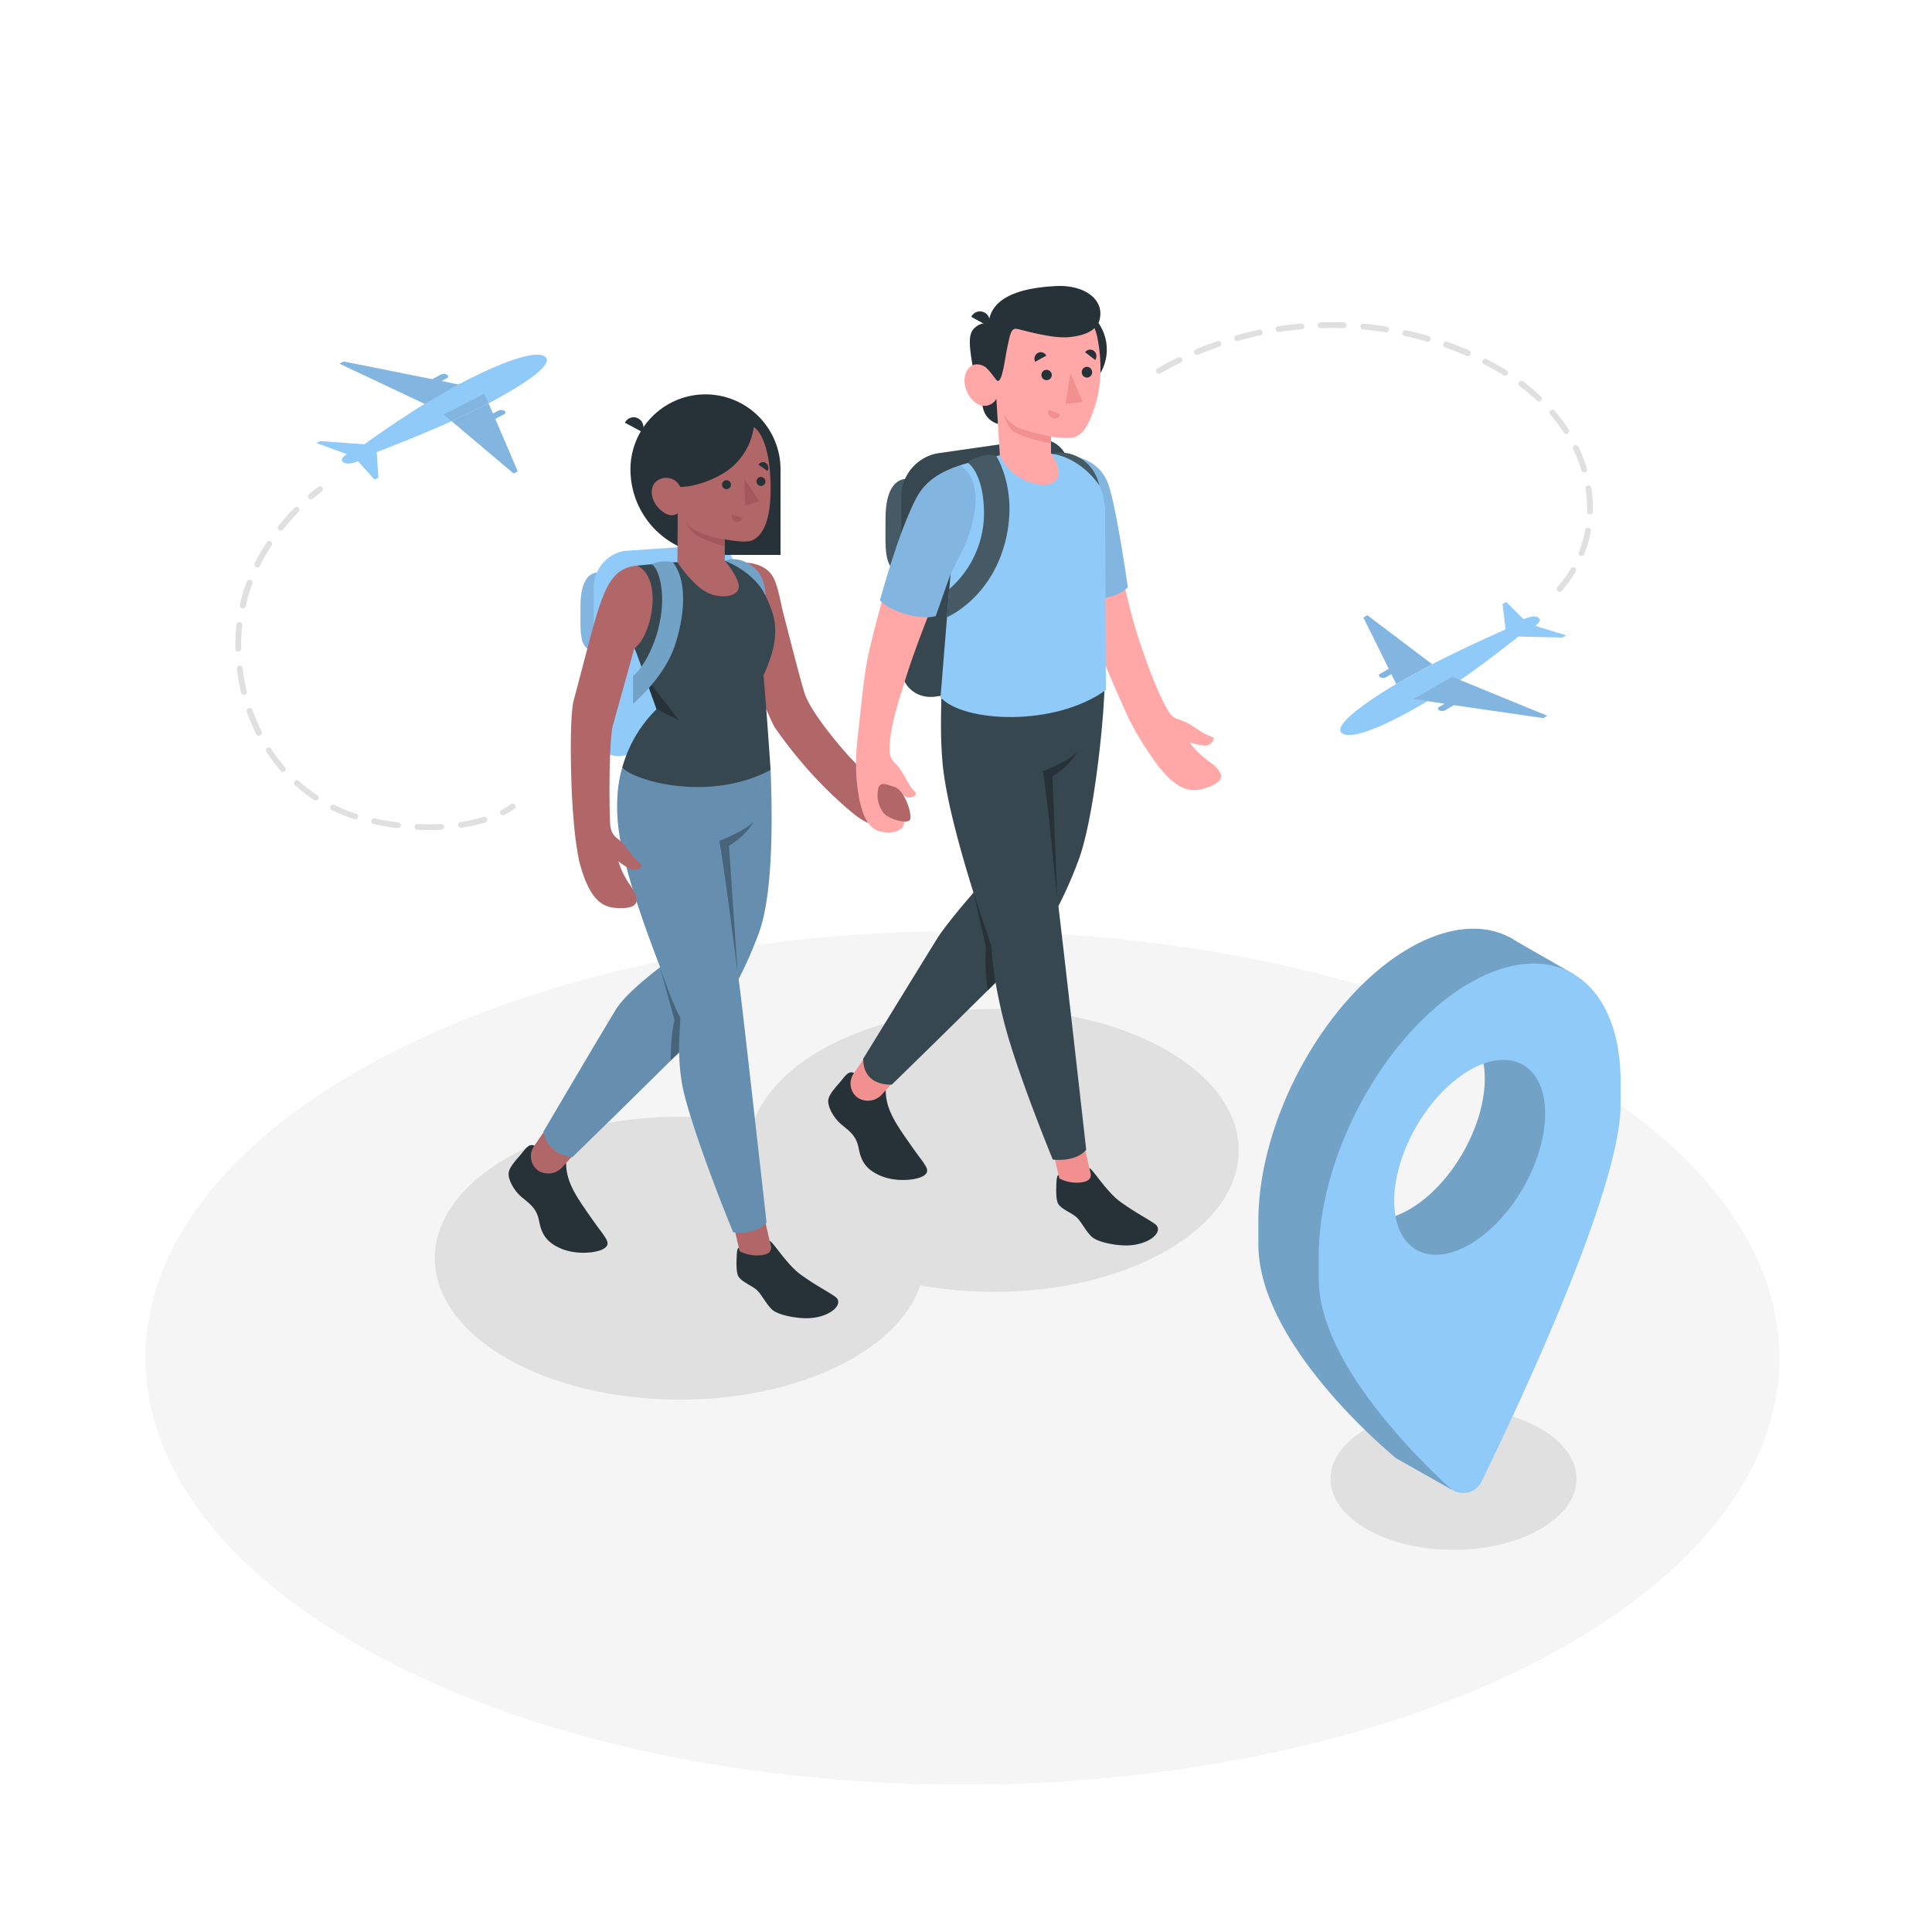 <svg xmlns="http://www.w3.org/2000/svg" viewBox="0 0 500 500"><g id="freepik--Floor--inject-1--inject-112"><path id="freepik--floor--inject-1--inject-112" d="M99.57,429.52c82.55,43.13,216.4,43.13,299,0s82.56-113,0-156.18-216.41-43.13-299,0S17,386.39,99.57,429.52Z" style="fill:#f5f5f5"></path></g><g id="freepik--Shadows--inject-1--inject-112"><ellipse id="freepik--Shadow--inject-1--inject-112" cx="257.17" cy="297.72" rx="63.41" ry="36.61" style="fill:#e0e0e0"></ellipse><ellipse id="freepik--shadow--inject-1--inject-112" cx="376.17" cy="382.72" rx="31.83" ry="18.38" style="fill:#e0e0e0"></ellipse><ellipse id="freepik--shadow--inject-1--inject-112" cx="175.93" cy="325.62" rx="63.41" ry="36.61" style="fill:#e0e0e0"></ellipse></g><g id="freepik--Characters--inject-1--inject-112"><path d="M154.91,148.13c-2.47,0-4.68,2.22-4.68,8.62s-.5,11.52,3.42,11.52Z" style="fill:#90CAF9"></path><path d="M154.91,148.13c-2.47,0-4.68,2.22-4.68,8.62s-.5,11.52,3.42,11.52Z" style="opacity:0.1"></path><path d="M161.44,195.52l20.92-1.44a9.69,9.69,0,0,0,7.79-9.16V147.57c0-4.31-2.58-6.56-7.79-6.42l-20.92,1.44a9.69,9.69,0,0,0-7.79,9.16v37.36A6.35,6.35,0,0,0,161.44,195.52Z" style="fill:#90CAF9"></path><path d="M208.5,180.18c2.21,5.28,9.19,13.27,10.91,15.23,1.27,1.45,4.33,4.24,5.31,5.89,1.52,2.54,8.66,8.6,6.64,10.73-3.63,3.82-8.69,0-10.63-1.57a102.34,102.34,0,0,1-8.1-7.48,115.73,115.73,0,0,1-12-14.55c-1.51-2.16-9.86-22.84-10.08-27.88-.08-1.91-.37-14.1,2.09-15,4.93.34,7,2.37,8,5s1.46,5.81,2.16,8.47C204.28,164.68,207.7,178.3,208.5,180.18Z" style="fill:#b16668"></path><path d="M138.29,296.52c-1.53-.79-2.51,1.16-3.9,2.72-1,1.1-2.49,2.83-2.72,4.08-.33,1.85,1.33,4.75,3.18,6.36s4,2.75,4.65,6.26,2,5.61,5.68,7.18c4,1.72,9.34,1.17,11.15,0,2.15-1.39.19-2.91-2.82-7.22-3.93-5.62-7-9.64-7-14.88Z" style="fill:#263238"></path><path d="M141.43,291.92l-3.23,4.73a4.55,4.55,0,0,0,1.09,6.3l.1.06a4.87,4.87,0,0,0,6.18-1l5-5.49Z" style="fill:#b16668"></path><rect x="190.95" y="315.36" width="8.18" height="11.92" transform="translate(456.46 591.42) rotate(167.19)" style="fill:#b16668"></rect><path d="M199.45,322.29l-.26-1.14c.84.16,4.43,6.11,8,8.69,3.89,2.83,7.27,4.51,9,5.78,2.33,1.71-1,5.2-6.77,5.52-2.84.15-8-.71-9.61-2.23s-2.75-4-4-5.1-3.82-2.05-4.69-3.44c-.48-.77-.55-2.66-.5-4.29s.1-3.14.61-3.12l.2.87a9.89,9.89,0,0,0,4.85,1.07C197.61,324.84,200.12,324.53,199.45,322.29Z" style="fill:#263238"></path><path d="M199.43,199.25c.21,6,1.27,30.91-3.13,42.44a107.69,107.69,0,0,1-9.15,18.82c-1.31,2.24-39.06,39-39.06,39s-6.4-.47-7.42-6.68c0,0,15.47-26.3,18.81-31.69s15.22-13.66,15.22-13.66L173.62,194Z" style="fill:#90CAF9"></path><path d="M199.43,199.25c.21,6,1.27,30.91-3.13,42.44a107.69,107.69,0,0,1-9.15,18.82c-1.31,2.24-39.06,39-39.06,39s-6.4-.47-7.42-6.68c0,0,15.47-26.3,18.81-31.69s15.22-13.66,15.22-13.66L173.62,194Z" style="opacity:0.3"></path><path d="M186.13,217.65a50.78,50.78,0,0,0,7.3-8.4c6.1-8.43,5.16-15.92,5.16-15.92h-2.5l-33,.68c-3.27,5.36-4,13.5-2.88,21.42,2.29,16.44,15.92,47.81,15.92,47.81-.2,2.25-1.15,11.71,1,20.09,3.38,13.22,12.61,35.59,12.61,35.59s5.77.82,8.64-2.52c0,0-5.1-45.42-6.48-57.06C190.4,246.74,186.13,217.65,186.13,217.65Z" style="fill:#90CAF9"></path><path d="M186.13,217.65a50.78,50.78,0,0,0,7.3-8.4c6.1-8.43,5.16-15.92,5.16-15.92h-2.5l-33,.68c-3.27,5.36-4,13.5-2.88,21.42,2.29,16.44,15.92,47.81,15.92,47.81-.2,2.25-1.15,11.71,1,20.09,3.38,13.22,12.61,35.59,12.61,35.59s5.77.82,8.64-2.52c0,0-5.1-45.42-6.48-57.06C190.4,246.74,186.13,217.65,186.13,217.65Z" style="opacity:0.3"></path><path d="M190.88,251.63s-3.84-30.24-4.75-34c0,0,6.78-2.58,8.87-5,0,0-1.49,3.31-6.34,6.26Z" style="opacity:0.3"></path><path d="M174.58,264c-1.06,3.94-1,10.44-1,10.44l2.14-1.86c-.06-1.57.36-9.32.36-9.32-1.65-2.25-5.27-12.93-5.27-12.93Z" style="opacity:0.3"></path><path d="M197.58,174.79c.52,4.78,1.85,24.46,1.85,24.46-15.79,8.43-35.37,2.85-38.37-.63a33.54,33.54,0,0,1,8.86-15.09l-5.11-14.27s-.61-1.46-.6-1.48c.34-.58,7.48-8.63.7-21.41l9.22-.84,13.49-.39c2.94.17,5,.45,5,.45,1.89,1.76,4.86,6.61,6.78,11.53C200.67,160.3,202,165.38,197.58,174.79Z" style="fill:#37474f"></path><polygon points="166.87 175.01 175.75 186.41 169.93 183.53 166.87 175.01" style="fill:#263238"></polygon><path d="M148.46,212.14a87.47,87.47,0,0,0,1.42,10.69c2.37,9.13,5.4,11.87,9.45,12.14,6.45.43,6.49-2,3.59-6.14a20.89,20.89,0,0,1-2.88-5.94,15.9,15.9,0,0,0,3.1,2,2.23,2.23,0,0,0,2.91-.79c.21-.44-.91-.87-2.14-2.38-1.58-1.93-2.39-3.46-4.56-5.06A4.5,4.5,0,0,1,158,214c-.33-1.3-.55-22,.62-26.3l5.55-19.92c4.51-3.1,7.57-18.15.7-21.41-8.7.95-9.38,8.87-16.4,34.89C147.26,185.87,147.73,205.06,148.46,212.14Z" style="fill:#b16668"></path><path d="M168.67,146s2.19,1.19,2.64,7.53c.59,8.13-3.28,17.86-7.49,21.45v7.16s8.14-6.77,10.89-15.28,2.95-16.82-.58-21.36A8.63,8.63,0,0,0,168.67,146Z" style="fill:#90CAF9"></path><path d="M168.67,146s2.19,1.19,2.64,7.53c.59,8.13-3.28,17.86-7.49,21.45v7.16s8.14-6.77,10.89-15.28,2.95-16.82-.58-21.36A8.63,8.63,0,0,0,168.67,146Z" style="opacity:0.2"></path><path d="M187.57,145.1s7.57,2.77,10.53,9c0,0,.27-4.92-3.53-7.68S187.57,145.1,187.57,145.1Z" style="fill:#90CAF9"></path><path d="M187.57,145.1s7.57,2.77,10.53,9c0,0,.27-4.92-3.53-7.68S187.57,145.1,187.57,145.1Z" style="opacity:0.2"></path><path d="M202,143.61H185.28a22.12,22.12,0,0,1-22.12-22.12h0a19.43,19.43,0,0,1,19.43-19.43h0A19.43,19.43,0,0,1,202,121.49Z" style="fill:#263238"></path><path d="M195.08,110.53c2,1.21,4.59,6.37,4.34,17.19-.22,9.17-3.19,11.44-4.68,12.09s-4.37.25-7.17-.21v5.5s3.87,4.49,3.62,7-5.58,3.12-9.2.65-6.67-7.27-6.67-7.27l.07-12.65s-1.65,1.6-4.44-.85c-2.31-2-3.09-5.41-1.29-7.23a4,4,0,0,1,6.39,1.27s4.46.16,10.41-3.1A16.74,16.74,0,0,0,195.08,110.53Z" style="fill:#b16668"></path><path d="M189.18,125.42a1.16,1.16,0,1,1-1.21-1.15A1.19,1.19,0,0,1,189.18,125.42Z" style="fill:#263238"></path><g style="opacity:0.5;mix-blend-mode:multiply"><path d="M189.49,133.19l2.67.85a1.37,1.37,0,0,1-1.74,1A1.45,1.45,0,0,1,189.49,133.19Z" style="fill:#9a4a4d"></path></g><path d="M198.63,121.88l-2.33-1.62a1.36,1.36,0,0,1,1.94-.4A1.5,1.5,0,0,1,198.63,121.88Z" style="fill:#263238"></path><path d="M198.1,124.58a1.16,1.16,0,1,1-1.22-1.14A1.18,1.18,0,0,1,198.1,124.58Z" style="fill:#263238"></path><g style="opacity:0.5;mix-blend-mode:multiply"><polygon points="192.66 123.92 192.84 130.86 196.49 129.73 192.66 123.92" style="fill:#9a4a4d"></polygon></g><g style="opacity:0.5;mix-blend-mode:multiply"><path d="M187.57,139.6c-2.95-.39-9-2.13-10-4.53a6.15,6.15,0,0,0,2.13,3.06c1.81,1.55,7.83,3.3,7.83,3.3Z" style="fill:#9a4a4d"></path></g><path d="M166.25,111.82l-4.51-2.42a2.48,2.48,0,0,1,3.41-1.12A2.67,2.67,0,0,1,166.25,111.82Z" style="fill:#263238"></path><path d="M234.74,123.92c-2.93,0-5.56,2.64-5.56,10.23s-.6,13.7,4.06,13.7Z" style="fill:#455a64"></path><path d="M242.5,180.22l24.86-3.56a11.52,11.52,0,0,0,9.25-10.89V121.39c0-5.11-4.14-8.52-9.25-7.62l-24.86,3.57a11.51,11.51,0,0,0-9.26,10.88V172.6C233.24,177.71,237.38,181.12,242.5,180.22Z" style="fill:#37474f"></path><path d="M221,277.69c-1.53-.79-2.51,1.16-3.9,2.72-1,1.1-2.49,2.83-2.72,4.08-.33,1.85,1.34,4.75,3.18,6.36s4,2.75,4.65,6.26,2,5.61,5.68,7.18c4,1.72,9.34,1.17,11.15,0,2.15-1.39.19-2.91-2.82-7.22-3.93-5.62-7-9.64-7-14.88Z" style="fill:#263238"></path><path d="M224.16,273.09l-3.22,4.73a4.53,4.53,0,0,0,1.09,6.3l.1.06a4.87,4.87,0,0,0,6.17-1l5-5.49Z" style="fill:#f28f8f"></path><rect x="273.68" y="296.53" width="8.18" height="11.92" transform="translate(615.69 535.88) rotate(167.19)" style="fill:#f28f8f"></rect><path d="M282.18,303.46l-.25-1.14c.83.16,4.42,6.11,8,8.69,3.89,2.83,7.27,4.5,9,5.78,2.33,1.71-1,5.2-6.77,5.51-2.84.16-8-.71-9.61-2.22s-2.75-4-4-5.11-3.82-2-4.69-3.43c-.48-.77-.55-2.66-.5-4.29s.1-3.14.61-3.12c.05.17.2.87.2.87a9.91,9.91,0,0,0,4.86,1.07C280.34,306,282.85,305.7,282.18,303.46Z" style="fill:#263238"></path><path d="M285.84,176.41c.2,6-2.41,34.92-6.81,46.45a107.69,107.69,0,0,1-9.15,18.82c-1.31,2.24-39.06,39-39.06,39s-7.42.67-7.42-6.68c0,0,15.6-25.4,18.95-30.8s13.21-16.28,13.21-16.28L257.35,176Z" style="fill:#37474f"></path><path d="M269.86,199.6a50.78,50.78,0,0,0,7.3-8.4c6.1-8.43,6.09-15.62,6.09-15.62l-3.43-.3-36.18,2.39c0,6.14-.4,11.74.29,19.71,1.43,16.34,12.64,47.55,12.64,47.55-.19,2.25,1.13,11.18,3.28,19.56,3.38,13.23,12.61,35.6,12.61,35.6s5.78.82,8.65-2.52c0,0-5.11-45.42-6.49-57.06C273.13,227.91,269.86,199.6,269.86,199.6Z" style="fill:#37474f"></path><path d="M273.61,232.8s-2.84-29.46-3.75-33.2c0,0,6.78-2.58,8.87-4.95,0,0-1.49,3.31-6.34,6.26Z" style="fill:#263238"></path><path d="M251.94,231l4.63,13.91a91.71,91.71,0,0,0,1.08,9.37l-2,2a46,46,0,0,1-.45-11Z" style="fill:#263238"></path><path d="M283.1,164.88c-7-17.33-7.27-32.51-8.7-37l15.45,17.91a169.88,169.88,0,0,0,4.51,18.54c2.2,6.66,5.13,15,8.2,20a4.3,4.3,0,0,0,2.42,1.84c2.68.82,4,2.05,6.22,3.4,1.73,1.05,3,1.09,2.92,1.59a2.31,2.31,0,0,1-2.58,1.78,16,16,0,0,1-3.74-.89,21.55,21.55,0,0,0,4.88,4.84c4.28,3.08,5.07,5.47-1.42,7.27-4.06,1.13-8-.51-13.46-8.67a75,75,0,0,1-5.57-9.31C288.29,177.67,285.21,170.12,283.1,164.88Z" style="fill:#ffa8a7"></path><path d="M272,117.43c6.45.07,12.79,1.52,15,8.38,2.13,6.71,4.88,26.15,4.88,26.15s-2.71,3.6-11.75,3Z" style="fill:#90CAF9"></path><path d="M272,117.43c6.45.07,12.79,1.52,15,8.38,2.13,6.71,4.88,26.15,4.88,26.15s-2.71,3.6-11.75,3Z" style="opacity:0.1"></path><path d="M286,132.73c0-6.68-3.71-14.7-13.95-15.3l-13.24.39c-3.28.79-6.92,1.47-10.34,2.6l-2.49,28.31-2.58,31.76c6,6.54,29.69,7.65,42.82-1.94C286.17,178.55,286,139.41,286,132.73Z" style="fill:#90CAF9"></path><path d="M250.52,119.79s3.69,2.34,4.1,11.53a26.05,26.05,0,0,1-9,21.18l-.58,7.25s13-5.4,15.8-22.89c1.81-11.48-3-18.83-3-18.83C255.71,116.89,250.41,119,250.52,119.79Z" style="fill:#455a64"></path><path d="M284.47,125.6s-4.27-6.89-12.21-8.17a9.34,9.34,0,0,1,6.16.55A10.58,10.58,0,0,1,284.47,125.6Z" style="fill:#455a64"></path><path d="M251.61,94.58l2.84,11.22a5.42,5.42,0,0,0,5.25,4.09H263V94.24Z" style="fill:#263238"></path><circle cx="274.44" cy="90.47" r="12.02" transform="translate(123.33 336.78) rotate(-76.72)" style="fill:#263238"></circle><path d="M255.87,83.64A4.54,4.54,0,0,0,252.09,85c-1.63,1.66-1.29,4.73,0,11.8l5,.57Z" style="fill:#263238"></path><path d="M258.22,97.35c-.74.44-1.8-1-2.72-1.95s-3.92-2.28-5.42.88.86,7.45,3.15,8.39a3.5,3.5,0,0,0,4.63-1.47l.9,14.62a13.09,13.09,0,0,0,9.88,7.5c7.21,1,5.73-5,3.36-7.89V113a22.54,22.54,0,0,0,5.48.28c2.64-.49,3.93-2.94,5.17-6.07,1.85-4.66,3-11.26,1.39-19.63-2.12-11.1-14.4-11.34-21.45-6.9S258.22,97.35,258.22,97.35Z" style="fill:#ffa8a7"></path><path d="M258.22,98.6c-.37,0-1.8-2.36-2.72-3.2-1.29-1.17.37-11.76.37-11.76.65-8.68,13.45-9.34,17-9.59,8.11-.58,13.63,3.9,11.42,9.56-1.47,2.56-4.46,3.27-7.27,3.61-4.77.58-12.89-2-13.91-2.12-1.38-.18-1.67,1.16-2.42,4.82C260,93.13,259.48,98.57,258.22,98.6Z" style="fill:#263238"></path><path d="M255.88,84.46,251.37,82a2.48,2.48,0,0,1,3.41-1.12A2.67,2.67,0,0,1,255.88,84.46Z" style="fill:#263238"></path><path d="M272,113s-6.69-1.35-9-2.59a7.64,7.64,0,0,1-3.23-3.2,10.56,10.56,0,0,0,1.83,3.77c1.71,2.19,10.42,3.79,10.42,3.79Z" style="fill:#f28f8f"></path><path d="M272.2,97.1a1.34,1.34,0,1,1-1.34-1.39A1.36,1.36,0,0,1,272.2,97.1Z" style="fill:#263238"></path><path d="M270.78,92.05l-2.87,1.58a1.72,1.72,0,0,1,.67-2.28A1.59,1.59,0,0,1,270.78,92.05Z" style="fill:#263238"></path><path d="M271.38,106.05l3.06,1.15a1.61,1.61,0,0,1-2.08,1A1.71,1.71,0,0,1,271.38,106.05Z" style="fill:#f28f8f"></path><path d="M283.44,93.16l-2.61-2a1.58,1.58,0,0,1,2.27-.35A1.74,1.74,0,0,1,283.44,93.16Z" style="fill:#263238"></path><path d="M282.64,96.33a1.36,1.36,0,0,1-1.34,1.39,1.38,1.38,0,0,1-1.34-1.4,1.36,1.36,0,0,1,1.34-1.39A1.38,1.38,0,0,1,282.64,96.33Z" style="fill:#263238"></path><polygon points="277.02 96.56 275.76 104.52 280.18 104 277.02 96.56" style="fill:#f28f8f"></polygon><path d="M244.11,149.73s-6.22,14.83-9.39,24.8c-2,6.38-4.83,14.57-4.45,20.18a4.07,4.07,0,0,0,1.24,2.67c1.91,1.87,2.48,3.49,3.77,5.6,1,1.65,2,2.24,1.78,2.64a2.22,2.22,0,0,1-3,.37,15.73,15.73,0,0,1-2.77-2.4,20,20,0,0,0,2,6.24c2.26,4.51-.92,5.91-4.41,5.55-4-.43-6.1-3.67-7.14-13a57.63,57.63,0,0,1,.14-10.85c1.16-10.19,1.83-17.92,3.08-23.16,3.07-12.86,6.95-26.1,10.64-34.93,1.84-4.39,5.74-9.43,9.61-10C252.5,136.79,244.11,149.73,244.11,149.73Z" style="fill:#ffa8a7"></path><path d="M248.42,120.42c-4.61,1.52-8.83,3.86-11.22,8.35-4.7,8.84-9.47,26.6-9.47,26.6,2.4,2.81,10.42,5.28,14.44,4.07l3.76-10.71,3.67-7.3S256.8,125.71,248.42,120.42Z" style="fill:#90CAF9"></path><path d="M248.42,120.42c-4.61,1.52-8.83,3.86-11.22,8.35-4.7,8.84-9.47,26.6-9.47,26.6,2.4,2.81,10.42,5.28,14.44,4.07l3.76-10.71,3.67-7.3S256.8,125.71,248.42,120.42Z" style="opacity:0.1"></path><path d="M231.31,203.59c-1.66-.43-3.29-1.44-3.95.26a7.62,7.62,0,0,0,1.39,6.66c1.49,1.55,5.64,2.67,6.63,1.8S234.28,204.36,231.31,203.59Z" style="fill:#b16668"></path></g><g id="freepik--Locator--inject-1--inject-112"><path d="M407.36,252.17l-14.84-8.52h0c-7.08-4.74-16.91-4.54-27.79,1.74-21.57,12.45-39.06,44.07-39.06,70.63v6c0,26.55,35.7,55.4,35.7,55.4l14.6,8.26s-8.77-10-7.77-12.05c9.56-19.62,35.59-75,35.59-96.71v-6a47.34,47.34,0,0,0-1.67-13l1.67,1ZM364.73,313c-10.78,6.23-19.53,1.18-19.53-11.28,5.81-.91,20.41-25.83,19.53-33.82,10.79-6.23,19.53-1.18,19.53,11.28S375.52,306.81,364.73,313Z" style="fill:#90CAF9"></path><g style="opacity:0.2"><path d="M407.36,252.17l-14.84-8.52h0c-7.08-4.74-16.91-4.54-27.79,1.74-21.57,12.45-39.06,44.07-39.06,70.63v6c0,26.55,35.7,55.4,35.7,55.4l14.6,8.26s-8.77-10-7.77-12.05c9.56-19.62,35.59-75,35.59-96.71v-6a47.34,47.34,0,0,0-1.67-13l1.67,1ZM364.73,313c-10.78,6.23-19.53,1.18-19.53-11.28,5.81-.91,20.41-25.83,19.53-33.82,10.79-6.23,19.53-1.18,19.53,11.28S375.52,306.81,364.73,313Z"></path></g><path d="M419.41,279.94c0-26.55-17.49-38-39.06-25.53S341.3,298.48,341.3,325v6c0,20.45,23.16,44.17,33.81,54a5.26,5.26,0,0,0,8.3-1.55c9.2-18.83,36-75.56,36-97.55Zm-39.06,42.12c-10.78,6.23-19.53,1.18-19.53-11.28s8.75-27.59,19.53-33.82,19.53-1.18,19.53,11.27S391.14,315.83,380.35,322.06Z" style="fill:#90CAF9"></path></g><g id="freepik--Planes--inject-1--inject-112"><path d="M80.49,129.23a.75.75,0,0,1-.48-1.32c.78-.66,1.58-1.3,2.38-1.89a.75.75,0,0,1,.9,1.2c-.78.58-1.55,1.19-2.32,1.83A.74.74,0,0,1,80.49,129.23Z" style="fill:#e0e0e0"></path><path d="M111,214.82c-1,0-2,0-3-.07a.75.75,0,0,1-.71-.78.76.76,0,0,1,.78-.72c2,.1,4.11.09,6.08,0a.75.75,0,1,1,.08,1.5C113.2,214.79,112.11,214.82,111,214.82Zm-8.07-.5h-.1c-2.06-.25-4.12-.61-6.14-1.05a.74.74,0,0,1-.57-.89.75.75,0,0,1,.89-.57c2,.43,4,.77,6,1a.75.75,0,0,1-.09,1.5Zm16.37-.09a.74.74,0,0,1-.74-.64.75.75,0,0,1,.63-.85,41,41,0,0,0,5.9-1.3.75.75,0,1,1,.44,1.43,41.7,41.7,0,0,1-6.12,1.35ZM91.91,212a.57.57,0,0,1-.22,0,43.47,43.47,0,0,1-5.81-2.33.75.75,0,1,1,.66-1.35,41.82,41.82,0,0,0,5.61,2.25.75.75,0,0,1-.24,1.47Zm-10.16-4.83a.75.75,0,0,1-.41-.12,40.9,40.9,0,0,1-5-3.81.75.75,0,0,1,1-1.12,40.71,40.71,0,0,0,4.8,3.68.75.75,0,0,1,.22,1A.77.77,0,0,1,81.75,207.14Zm-8.49-7.38a.76.76,0,0,1-.57-.26,43.21,43.21,0,0,1-3.77-5,.74.74,0,0,1,.22-1,.76.76,0,0,1,1,.21,42.38,42.38,0,0,0,3.64,4.83.74.74,0,0,1-.07,1A.72.72,0,0,1,73.26,199.76ZM67,190.41a.76.76,0,0,1-.68-.42,50.61,50.61,0,0,1-2.44-5.75.75.75,0,0,1,.46-1,.76.76,0,0,1,1,.46,47.63,47.63,0,0,0,2.36,5.58.75.75,0,0,1-.33,1A.8.8,0,0,1,67,190.41Zm-3.87-10.59a.75.75,0,0,1-.73-.57,52.62,52.62,0,0,1-1.11-6.14.75.75,0,1,1,1.49-.18,51.81,51.81,0,0,0,1.08,6,.75.75,0,0,1-.55.9A.55.55,0,0,1,63.13,179.82Zm-1.47-11.17a.76.76,0,0,1-.75-.74c0-.32,0-.65,0-1a46,46,0,0,1,.3-5.26.75.75,0,1,1,1.49.17,45.3,45.3,0,0,0-.29,5.09c0,.32,0,.64,0,.95a.75.75,0,0,1-.73.77Zm1.14-11.21h-.16a.76.76,0,0,1-.57-.9,47.77,47.77,0,0,1,1.79-6,.75.75,0,0,1,1-.45.76.76,0,0,1,.45,1,44.77,44.77,0,0,0-1.73,5.8A.75.75,0,0,1,62.8,157.44Zm3.8-10.6a.81.81,0,0,1-.34-.08.76.76,0,0,1-.34-1,56.38,56.38,0,0,1,3.1-5.42.75.75,0,0,1,1.26.82,51.33,51.33,0,0,0-3,5.27A.76.76,0,0,1,66.6,146.84Zm6.05-9.51a.76.76,0,0,1-.59-1.22,55.36,55.36,0,0,1,4.13-4.67.75.75,0,1,1,1.07,1.05,58,58,0,0,0-4,4.55A.72.72,0,0,1,72.65,137.33Z" style="fill:#e0e0e0"></path><path d="M130.15,211a.77.77,0,0,1-.67-.4.75.75,0,0,1,.33-1,20.73,20.73,0,0,0,2.47-1.5.75.75,0,0,1,.87,1.22,20.61,20.61,0,0,1-2.66,1.61A.68.68,0,0,1,130.15,211Z" style="fill:#e0e0e0"></path><path d="M111.93,105.49,87.86,94.12l1.06-.56,22.94,4.57,2.29-1.22a1.7,1.7,0,0,1,1.52.07c.42.26.41.65,0,.88l-1.41.74,7.91,1.65Z" style="fill:#90CAF9"></path><path d="M111.93,105.49,87.86,94.12l1.06-.56,22.94,4.57,2.29-1.22a1.7,1.7,0,0,1,1.52.07c.42.26.41.65,0,.88l-1.41.74,7.91,1.65Z" style="opacity:0.1"></path><path d="M118.67,99.48c10.84-5.69,19.62-8.91,22.27-7.25s-3.7,6.43-14.5,12.15L116.89,109c-9.57,4.3-19.4,8-19.4,8l.44,6.62-1,.5-4.3-4.76s-2.4,1.14-3.74.3.86-2.12.86-2.12l-7.86-2.89,1-.5,11.4.84s7.27-5.32,15.54-10.43Z" style="fill:#90CAF9"></path><path d="M130.48,107.2l-2.3,1.21L134,122l-1.06.56L116.89,109l9.55-4.62,1.14,2.62,1.41-.74a1.67,1.67,0,0,1,1.52.06A.47.47,0,0,1,130.48,107.2Z" style="fill:#90CAF9"></path><path d="M130.48,107.2l-2.3,1.21L134,122l-1.06.56L114.8,107.28l10.54-5.38,2.24,5.1,1.41-.74a1.67,1.67,0,0,1,1.52.06A.47.47,0,0,1,130.48,107.2Z" style="opacity:0.1"></path><path d="M369.38,181.49c-10.54,6.25-19.14,9.93-21.87,8.4s3.36-6.61,13.84-12.89l9.3-5.11c9.33-4.79,19-9,19-9l-.79-6.58.93-.55,4.54,4.53s2.33-1.27,3.72-.49-.75,2.16-.75,2.16l8,2.47-.92.56-11.43-.25s-7,5.69-15,11.23Z" style="fill:#90CAF9"></path><path d="M357.17,174.4l2.23-1.33-6.55-13.25,1-.61,16.78,12.68-9.3,5.11-1.26-2.55-1.38.81a1.64,1.64,0,0,1-1.51,0C356.77,175,356.76,174.65,357.17,174.4Z" style="fill:#90CAF9"></path><path d="M357.17,174.4l2.23-1.33-6.55-13.25,1-.61,16.78,12.68-9.3,5.11-1.26-2.55-1.38.81a1.64,1.64,0,0,1-1.51,0C356.77,175,356.76,174.65,357.17,174.4Z" style="opacity:0.1"></path><path d="M375.79,175.14l24.63,10.09-1,.62-23.14-3.36L374,183.82a1.69,1.69,0,0,1-1.52,0c-.43-.24-.44-.63,0-.87l1.37-.82-8-1.24Z" style="fill:#90CAF9"></path><path d="M375.79,175.14l24.63,10.09-1,.62-23.14-3.36L374,183.82a1.69,1.69,0,0,1-1.52,0c-.43-.24-.44-.63,0-.87l1.37-.82-8-1.24Z" style="opacity:0.1"></path><path d="M403.61,153.17a.75.75,0,0,1-.5-.19.76.76,0,0,1-.06-1.06,30.92,30.92,0,0,0,3.45-4.71.75.75,0,1,1,1.29.76,31.08,31.08,0,0,1-3.62,4.95A.73.73,0,0,1,403.61,153.17Zm5.72-9.32a.86.86,0,0,1-.27,0,.74.74,0,0,1-.42-1,30.36,30.36,0,0,0,1.58-5.63.75.75,0,0,1,1.48.27,32.32,32.32,0,0,1-1.67,5.9A.74.74,0,0,1,409.33,143.85Zm2.14-10.74h0a.74.74,0,0,1-.73-.77c0-.25,0-.51,0-.77a33.51,33.51,0,0,0-.4-5.07.76.76,0,0,1,.63-.86.75.75,0,0,1,.85.63,33.9,33.9,0,0,1,.42,5.3c0,.27,0,.54,0,.81A.75.75,0,0,1,411.47,133.11ZM410,122.26a.75.75,0,0,1-.72-.53,37.78,37.78,0,0,0-2.14-5.47.75.75,0,0,1,.34-1,.76.76,0,0,1,1,.35,40.41,40.41,0,0,1,2.23,5.69.74.74,0,0,1-.5.93A.83.83,0,0,1,410,122.26Zm-4.64-9.93a.74.74,0,0,1-.63-.34,42.6,42.6,0,0,0-3.54-4.71.76.76,0,0,1,.08-1.06.75.75,0,0,1,1.06.08,44.67,44.67,0,0,1,3.66,4.88.75.75,0,0,1-.23,1A.72.72,0,0,1,405.32,112.33Zm-7.05-8.4a.75.75,0,0,1-.52-.21,52.74,52.74,0,0,0-4.52-3.8.75.75,0,1,1,.9-1.2,54,54,0,0,1,4.65,3.91.75.75,0,0,1,0,1.06A.71.71,0,0,1,398.27,103.93Zm-8.72-6.67a.72.72,0,0,1-.4-.12c-.69-.42-1.39-.84-2.11-1.25-1-.57-2-1.12-3.07-1.65a.75.75,0,0,1-.32-1,.76.76,0,0,1,1-.33c1,.54,2.09,1.11,3.12,1.68.73.42,1.46.85,2.16,1.29a.75.75,0,0,1,.24,1A.74.74,0,0,1,389.55,97.26Zm-89.65-.51a.75.75,0,0,1-.38-1.4c1.74-1,3.54-2,5.34-2.84a.75.75,0,0,1,1,.34.76.76,0,0,1-.35,1c-1.77.86-3.54,1.8-5.25,2.79A.74.74,0,0,1,299.9,96.75Zm79.9-4.57a.66.66,0,0,1-.3-.07c-1.81-.79-3.67-1.53-5.52-2.2a.74.74,0,0,1-.46-1,.75.75,0,0,1,1-.46c1.89.68,3.78,1.43,5.62,2.24a.75.75,0,0,1-.3,1.44Zm-70.05-.31a.77.77,0,0,1-.7-.46.75.75,0,0,1,.41-1c1.84-.78,3.75-1.5,5.65-2.15a.75.75,0,0,1,.49,1.41c-1.88.65-3.75,1.36-5.56,2.12A.79.79,0,0,1,309.75,91.87Zm59.73-3.46a.76.76,0,0,1-.21,0c-1.89-.55-3.83-1-5.77-1.47a.75.75,0,0,1,.33-1.47c2,.43,3.94.94,5.86,1.5a.75.75,0,0,1-.21,1.47Zm-49.35-.16a.77.77,0,0,1-.73-.55.74.74,0,0,1,.52-.92c1.93-.55,3.91-1,5.88-1.45a.76.76,0,0,1,.88.58.74.74,0,0,1-.57.89c-1.94.41-3.88.89-5.78,1.42ZM358.76,86h-.12c-1.95-.31-3.94-.56-5.91-.74a.75.75,0,0,1-.67-.82.74.74,0,0,1,.81-.67c2,.18,4,.43,6,.75a.76.76,0,0,1,.63.86A.75.75,0,0,1,358.76,86Zm-27.89-.07a.74.74,0,0,1-.74-.63.75.75,0,0,1,.62-.86c2-.3,4-.55,6-.72a.75.75,0,0,1,.13,1.5c-2,.17-3.95.4-5.91.7Zm16.94-1h0q-3-.11-6,0a.73.73,0,0,1-.77-.72.75.75,0,0,1,.72-.78c2-.06,4-.06,6,0a.75.75,0,0,1,0,1.5Z" style="fill:#e0e0e0"></path></g></svg>